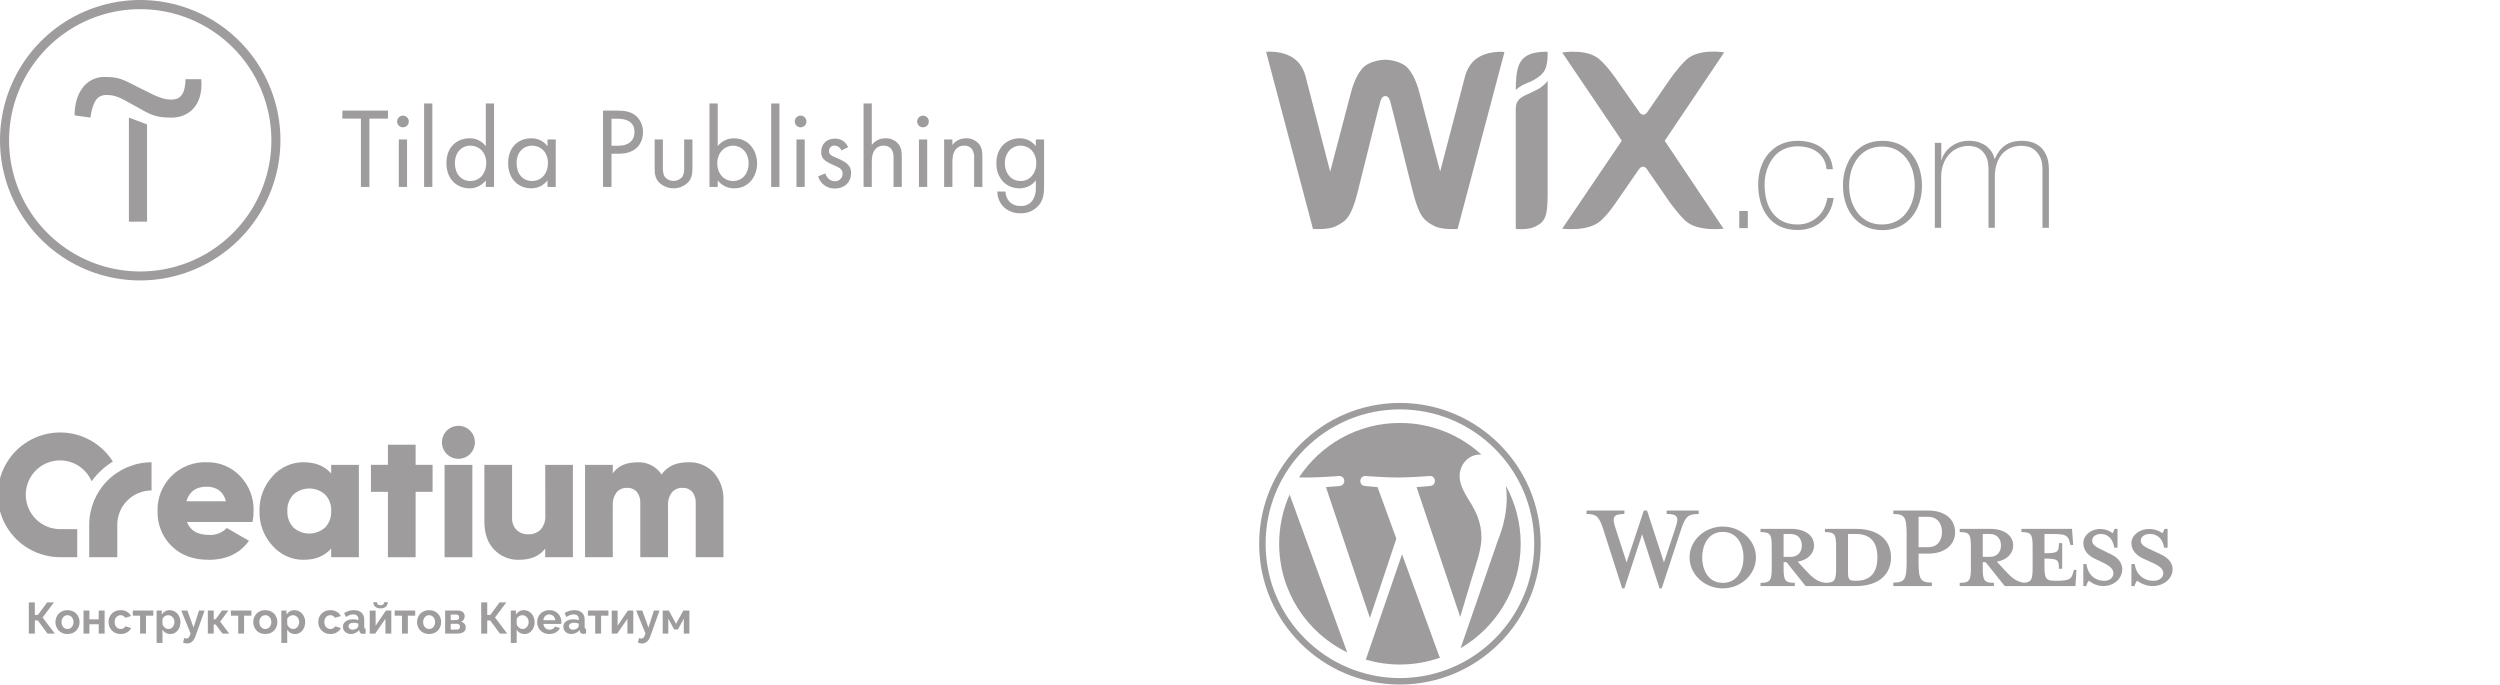 <?xml version="1.0" encoding="UTF-8"?> <svg xmlns="http://www.w3.org/2000/svg" width="1092" height="299" viewBox="0 0 1092 299" fill="none"> <g clip-path="url(#clip0_629_68)"> <path d="M64.23 54.35V96.82H56.31V51.37L64.23 54.35Z" fill="#9E9C9C"></path> <path d="M32.59 50.39C32.59 39.53 38.51 33.61 45.45 33.61C52.39 33.61 53.37 34.61 61.25 38.55C69.13 42.49 71.13 43.49 75.09 43.49C79.05 43.49 81.01 40.49 81.01 34.59H87.91C88.91 46.43 81.99 51.37 75.05 51.37C68.11 51.37 66.15 50.37 59.25 46.43C52.35 42.49 50.35 41.49 46.39 41.49C42.43 41.49 40.47 44.49 39.49 51.37L32.59 50.39Z" fill="#9E9C9C"></path> <path d="M61.25 122.5C49.136 122.5 37.294 118.908 27.221 112.178C17.149 105.447 9.298 95.881 4.662 84.689C0.027 73.497 -1.186 61.182 1.177 49.301C3.54 37.419 9.374 26.506 17.94 17.94C26.506 9.374 37.419 3.54 49.301 1.177C61.182 -1.186 73.497 0.027 84.689 4.662C95.881 9.298 105.447 17.149 112.178 27.221C118.908 37.294 122.5 49.136 122.5 61.25C122.482 77.489 116.022 93.057 104.54 104.54C93.057 116.022 77.489 122.482 61.25 122.5V122.5ZM61.25 4C49.919 4 38.843 7.36 29.421 13.655C20 19.95 12.657 28.898 8.321 39.366C3.985 49.834 2.85 61.354 5.061 72.467C7.271 83.58 12.728 93.788 20.74 101.8C28.752 109.812 38.96 115.269 50.073 117.479C61.187 119.69 72.706 118.555 83.174 114.219C93.642 109.883 102.59 102.54 108.885 93.119C115.18 83.697 118.54 72.621 118.54 61.29C118.529 46.099 112.49 31.533 101.748 20.792C91.007 10.05 76.441 4.011 61.25 4V4Z" fill="#9E9C9C"></path> <path d="M161.36 51.81V81.66H157.65V51.81H149.55V48.31H169.46V51.81H161.36Z" fill="#9E9C9C"></path> <path d="M176 50.5C176.507 50.498 177.003 50.647 177.425 50.927C177.847 51.207 178.177 51.606 178.372 52.073C178.568 52.541 178.62 53.056 178.522 53.553C178.425 54.05 178.182 54.508 177.824 54.867C177.466 55.226 177.01 55.471 176.513 55.57C176.016 55.67 175.501 55.62 175.033 55.426C174.564 55.233 174.164 54.904 173.882 54.483C173.601 54.062 173.45 53.567 173.45 53.06C173.453 52.384 173.722 51.736 174.199 51.256C174.677 50.777 175.324 50.505 176 50.5ZM177.8 60.91V81.66H174.2V60.91H177.8Z" fill="#9E9C9C"></path> <path d="M188.85 45.2V81.66H185.25V45.2H188.85Z" fill="#9E9C9C"></path> <path d="M212.2 45.2H215.8V81.66H212.2V78.76C211.375 79.86 210.302 80.751 209.068 81.359C207.835 81.967 206.475 82.276 205.1 82.26C199.85 82.26 195 78.56 195 71.26C195 63.96 199.8 60.41 205.1 60.41C206.473 60.375 207.835 60.67 209.07 61.27C210.306 61.87 211.379 62.758 212.2 63.86V45.2ZM198.7 71.26C198.7 75.71 201.2 79.06 205.5 79.06C209.8 79.06 212.4 75.41 212.4 71.31C212.4 65.96 208.7 63.61 205.5 63.61C202 63.61 198.7 66.21 198.7 71.26Z" fill="#9E9C9C"></path> <path d="M239.15 60.91H242.75V81.66H239.15V78.76C238.325 79.86 237.252 80.751 236.019 81.359C234.785 81.967 233.425 82.276 232.05 82.26C226.8 82.26 221.95 78.56 221.95 71.26C221.95 63.96 226.75 60.41 232.05 60.41C233.423 60.375 234.785 60.67 236.021 61.27C237.256 61.87 238.329 62.759 239.15 63.86V60.91ZM225.65 71.26C225.65 75.71 228.15 79.06 232.45 79.06C236.75 79.06 239.35 75.41 239.35 71.31C239.35 65.96 235.65 63.61 232.45 63.61C228.9 63.61 225.65 66.21 225.65 71.26V71.26Z" fill="#9E9C9C"></path> <path d="M269.45 48.31C272.8 48.31 275.6 48.7 277.85 50.66C278.836 51.565 279.614 52.673 280.132 53.907C280.65 55.141 280.895 56.472 280.85 57.81C280.85 62.51 277.9 67.16 270.3 67.16H267.1V81.66H263.4V48.31H269.45ZM267.1 63.66H270.1C274.5 63.66 277.15 61.46 277.15 57.66C277.15 52.36 272.2 51.86 269.8 51.86H267.1V63.66Z" fill="#9E9C9C"></path> <path d="M289.55 73C289.55 74.45 289.55 76.15 290.55 77.45C291.018 77.95 291.583 78.348 292.211 78.62C292.839 78.892 293.516 79.033 294.2 79.033C294.885 79.033 295.562 78.892 296.189 78.62C296.817 78.348 297.382 77.95 297.85 77.45C298.85 76.15 298.85 74.45 298.85 73V60.91H302.45V73.41C302.45 75.96 302.2 77.86 300.55 79.66C298.857 81.327 296.576 82.262 294.2 82.262C291.824 82.262 289.543 81.327 287.85 79.66C286.2 77.86 285.95 75.96 285.95 73.41V60.91H289.55V73Z" fill="#9E9C9C"></path> <path d="M313.5 81.66H309.9V45.2H313.5V63.81C314.345 62.738 315.424 61.874 316.655 61.284C317.886 60.695 319.236 60.396 320.6 60.41C327.1 60.41 330.7 65.81 330.7 71.41C330.7 77.01 327.05 82.26 320.75 82.26C319.351 82.295 317.963 81.995 316.702 81.386C315.441 80.778 314.344 79.877 313.5 78.76V81.66ZM327 71.41C327 66.31 323.55 63.61 320.2 63.61C316.85 63.61 313.3 66.36 313.3 71.36C313.3 75.61 316 79.06 320.25 79.06C324.5 79.06 327 75.56 327 71.41Z" fill="#9E9C9C"></path> <path d="M340.45 45.2V81.66H336.85V45.2H340.45Z" fill="#9E9C9C"></path> <path d="M349.7 50.5C350.207 50.498 350.703 50.647 351.125 50.927C351.548 51.207 351.877 51.606 352.073 52.073C352.268 52.541 352.32 53.056 352.222 53.553C352.125 54.05 351.882 54.508 351.524 54.867C351.167 55.226 350.71 55.471 350.214 55.57C349.717 55.67 349.201 55.62 348.733 55.426C348.265 55.233 347.864 54.904 347.583 54.483C347.301 54.062 347.15 53.567 347.15 53.06C347.153 52.384 347.422 51.736 347.9 51.256C348.377 50.777 349.024 50.505 349.7 50.5ZM351.5 60.91V81.66H347.9V60.91H351.5Z" fill="#9E9C9C"></path> <path d="M367.5 65.71C367.283 65.109 366.89 64.588 366.373 64.213C365.856 63.839 365.238 63.628 364.6 63.61C364.273 63.58 363.944 63.62 363.634 63.727C363.324 63.835 363.042 64.008 362.805 64.235C362.567 64.462 362.382 64.736 362.26 65.041C362.139 65.345 362.084 65.672 362.1 66C362.1 67.5 363.1 68 365.45 69C368.45 70.25 369.85 71.2 370.65 72.2C371.418 73.142 371.81 74.336 371.75 75.55C371.75 79.9 368.6 82.35 364.6 82.35C362.978 82.38 361.391 81.879 360.082 80.921C358.772 79.964 357.813 78.604 357.35 77.05L360.45 75.75C360.85 76.85 362.05 79.15 364.65 79.15C365.094 79.175 365.539 79.108 365.956 78.952C366.373 78.796 366.754 78.556 367.073 78.246C367.393 77.936 367.645 77.563 367.813 77.15C367.981 76.738 368.061 76.295 368.05 75.85C368.05 73.85 366.65 73.25 364.7 72.4C362.2 71.3 360.6 70.5 359.65 69.4C358.971 68.533 358.634 67.449 358.7 66.35C358.7 62.7 361.25 60.55 364.75 60.55C365.968 60.522 367.166 60.866 368.185 61.536C369.203 62.206 369.993 63.17 370.45 64.3L367.5 65.71Z" fill="#9E9C9C"></path> <path d="M377.2 45.2H380.8V63.31C381.494 62.393 382.395 61.653 383.429 61.149C384.462 60.645 385.6 60.392 386.75 60.41C387.9 60.359 389.044 60.593 390.082 61.09C391.12 61.587 392.019 62.332 392.7 63.26C393.75 64.81 393.9 66.51 393.9 68.81V81.66H390.3V68.91C390.41 67.573 390.076 66.238 389.35 65.11C388.943 64.608 388.423 64.21 387.831 63.949C387.24 63.688 386.595 63.572 385.95 63.61C385.26 63.581 384.573 63.711 383.94 63.988C383.308 64.265 382.747 64.683 382.3 65.21C380.9 66.86 380.8 69.31 380.8 70.81V81.66H377.2V45.2Z" fill="#9E9C9C"></path> <path d="M403.15 50.5C403.656 50.498 404.152 50.647 404.575 50.927C404.997 51.207 405.327 51.606 405.522 52.073C405.717 52.541 405.769 53.056 405.672 53.553C405.574 54.05 405.331 54.508 404.973 54.867C404.616 55.226 404.16 55.471 403.663 55.57C403.166 55.67 402.651 55.62 402.182 55.426C401.714 55.233 401.313 54.904 401.032 54.483C400.75 54.062 400.6 53.567 400.6 53.06C400.602 52.384 400.871 51.736 401.349 51.256C401.826 50.777 402.473 50.505 403.15 50.5V50.5ZM405 60.91V81.66H401.4V60.91H405Z" fill="#9E9C9C"></path> <path d="M412.4 60.91H416V63.31C416.695 62.393 417.595 61.653 418.629 61.149C419.663 60.645 420.801 60.392 421.95 60.41C423.1 60.359 424.244 60.593 425.282 61.09C426.32 61.587 427.219 62.333 427.9 63.26C428.95 64.81 429.1 66.51 429.1 68.81V81.66H425.5V68.91C425.61 67.573 425.276 66.238 424.55 65.11C424.143 64.608 423.623 64.21 423.032 63.949C422.44 63.688 421.795 63.572 421.15 63.61C420.46 63.581 419.773 63.711 419.14 63.988C418.508 64.265 417.947 64.683 417.5 65.21C416.1 66.86 416 69.31 416 70.81V81.66H412.4V60.91Z" fill="#9E9C9C"></path> <path d="M452.45 60.91H456.05V81.16C456.05 83.41 456.05 86.61 454.05 89.31C453.068 90.56 451.804 91.561 450.362 92.23C448.92 92.899 447.339 93.218 445.75 93.16C444.393 93.205 443.04 92.981 441.77 92.5C440.5 92.02 439.338 91.292 438.35 90.36C437.479 89.478 436.791 88.431 436.327 87.281C435.864 86.131 435.634 84.9 435.65 83.66H439.2C439.196 85.24 439.765 86.767 440.8 87.96C441.44 88.635 442.218 89.163 443.081 89.509C443.944 89.854 444.872 90.008 445.8 89.96C446.898 90.046 447.997 89.819 448.97 89.306C449.944 88.793 450.752 88.014 451.3 87.06C452.183 85.439 452.582 83.6 452.45 81.76V78.76C451.625 79.86 450.552 80.751 449.319 81.359C448.085 81.967 446.726 82.276 445.35 82.26C444.041 82.284 442.739 82.049 441.521 81.569C440.303 81.088 439.191 80.371 438.25 79.46C437.229 78.362 436.437 77.071 435.922 75.663C435.406 74.255 435.178 72.758 435.25 71.26C435.178 69.785 435.406 68.31 435.922 66.926C436.438 65.542 437.23 64.278 438.25 63.21C440.167 61.396 442.711 60.392 445.35 60.41C446.723 60.379 448.083 60.675 449.318 61.276C450.553 61.876 451.627 62.762 452.45 63.86V60.91ZM441.05 65.56C440.342 66.325 439.791 67.222 439.431 68.2C439.07 69.178 438.907 70.218 438.95 71.26C438.891 72.385 439.069 73.51 439.474 74.561C439.879 75.612 440.501 76.566 441.3 77.36C442.503 78.489 444.101 79.1 445.75 79.06C446.588 79.094 447.424 78.957 448.207 78.656C448.989 78.355 449.702 77.897 450.3 77.31C451.067 76.513 451.67 75.573 452.073 74.544C452.476 73.514 452.672 72.415 452.65 71.31C452.718 69.146 451.927 67.043 450.45 65.46C449.188 64.249 447.499 63.584 445.75 63.61C444.876 63.598 444.007 63.765 443.199 64.1C442.391 64.436 441.66 64.932 441.05 65.56V65.56Z" fill="#9E9C9C"></path> </g> <path d="M810.585 231H797.124V232.426C801.334 232.426 802.011 233.327 802.011 238.657V248.267C802.011 253.598 801.335 254.574 797.124 254.574C793.891 254.124 791.71 252.396 788.702 249.093L785.243 245.34C789.905 244.513 792.386 241.586 792.386 238.282C792.386 234.153 788.853 231 782.235 231H769V232.426C773.21 232.426 773.887 233.327 773.887 238.657V248.267C773.887 253.598 773.21 254.574 769 254.574V256H783.964V254.574C779.754 254.574 779.077 253.598 779.077 248.267V245.565H780.355L788.702 256H810.585C821.337 256 826 250.295 826 243.462C826 236.63 821.338 231 810.585 231ZM779.077 243.236V233.253H782.16C785.543 233.253 787.048 235.58 787.048 238.282C787.048 240.91 785.543 243.237 782.16 243.237H779.077V243.236ZM810.811 253.673H810.284C807.577 253.673 807.201 252.998 807.201 249.544V233.253C807.201 233.253 810.51 233.253 810.811 233.253C818.631 233.253 820.059 238.958 820.059 243.387C820.059 247.967 818.63 253.673 810.811 253.673Z" fill="#9E9C9C"></path> <path d="M726.808 245.667L731.947 230.253C733.436 225.796 732.766 224.512 728 224.512V223H742V224.512C737.309 224.512 736.192 225.645 734.33 231.16L725.84 257H724.872L717.276 233.351L709.532 257H708.564L700.298 231.16C698.511 225.645 697.319 224.512 693 224.512V223H709.532V224.512C705.138 224.512 703.946 225.569 705.51 230.253L710.5 245.667L718.021 223H719.436L726.808 245.667Z" fill="#9E9C9C"></path> <path d="M752.5 257C744.525 257 738 250.909 738 243.462C738 236.092 744.526 230 752.5 230C760.475 230 767 236.092 767 243.462C767 250.909 760.475 257 752.5 257ZM752.5 232.333C745.831 232.333 743.51 238.574 743.51 243.463C743.51 248.427 745.831 254.594 752.5 254.594C759.243 254.594 761.563 248.427 761.563 243.463C761.563 238.574 759.243 232.333 752.5 232.333Z" fill="#9E9C9C"></path> <path d="M843.847 254.476V256H827V254.476C831.929 254.476 832.812 253.181 832.812 245.559V233.366C832.812 225.744 831.929 224.525 827 224.525V223H842.228C849.805 223 854 227.039 854 232.451C854 237.71 849.805 241.825 842.228 241.825H838.035V245.558C838.035 253.181 838.917 254.476 843.847 254.476ZM842.228 225.744H838.035V239.005H842.228C846.348 239.005 848.261 236.033 848.261 232.451C848.261 228.793 846.348 225.744 842.228 225.744Z" fill="#9E9C9C"></path> <path d="M905.872 248.943L905.497 250.294C904.821 252.772 903.994 253.673 898.661 253.673H897.609C893.704 253.673 893.028 252.772 893.028 247.442V243.989C898.887 243.989 899.338 244.513 899.338 248.418H900.765V237.231H899.338C899.338 241.135 898.887 241.66 893.028 241.66V233.253H897.158C902.492 233.253 903.318 234.153 903.994 236.631L904.37 238.057H905.571L905.046 231H882.963V232.426C887.168 232.426 887.845 233.327 887.845 238.657V248.267C887.845 253.144 887.271 254.372 883.955 254.547C880.803 254.066 878.639 252.348 875.678 249.093L872.223 245.34C876.88 244.513 879.359 241.586 879.359 238.282C879.359 234.153 875.829 231 869.219 231H856V232.426C860.206 232.426 860.882 233.327 860.882 238.657V248.267C860.882 253.598 860.206 254.574 856 254.574V256H870.947V254.574C866.742 254.574 866.065 253.598 866.065 248.267V245.565H867.342L875.679 256H906.549L907 248.944H905.872V248.943ZM866.064 243.236V233.253H869.143C872.524 233.253 874.026 235.58 874.026 238.282C874.026 240.91 872.524 243.237 869.143 243.237H866.064V243.236Z" fill="#9E9C9C"></path> <path d="M918.603 256C915.85 256 913.441 254.538 912.409 253.632C912.065 253.981 911.445 255.025 911.308 256H910V246.391H911.377C911.928 250.987 915.093 253.702 919.154 253.702C921.357 253.702 923.146 252.449 923.146 250.36C923.146 248.55 921.563 247.157 918.741 245.834L914.818 243.954C912.064 242.63 910 240.332 910 237.268C910 233.926 913.097 231.071 917.365 231.071C919.636 231.071 921.563 231.907 922.734 232.881C923.077 232.603 923.422 231.836 923.629 231H924.936V239.218H923.491C923.008 235.945 921.219 233.229 917.572 233.229C915.645 233.229 913.854 234.343 913.854 236.085C913.854 237.895 915.3 238.87 918.604 240.402L922.389 242.282C925.693 243.884 927 246.461 927 248.55C927 252.937 923.215 256 918.603 256Z" fill="#9E9C9C"></path> <path d="M940.11 256C937.195 256 934.643 254.538 933.551 253.632C933.187 253.981 932.531 255.025 932.386 256H931.001V246.391H932.458C933.041 250.987 936.393 253.702 940.693 253.702C943.025 253.702 944.92 252.449 944.92 250.36C944.92 248.55 943.244 247.157 940.256 245.834L936.102 243.954C933.187 242.63 931 240.332 931 237.268C931 233.926 934.28 231.071 938.798 231.071C941.203 231.071 943.243 231.907 944.483 232.881C944.847 232.603 945.211 231.836 945.429 231H946.814V239.218H945.284C944.774 235.945 942.879 233.229 939.017 233.229C936.977 233.229 935.081 234.343 935.081 236.085C935.081 237.895 936.612 238.87 940.11 240.402L944.118 242.282C947.616 243.884 949 246.461 949 248.55C949 252.937 944.992 256 940.11 256Z" fill="#9E9C9C"></path> <path d="M558.74 237.498C558.74 258.381 570.874 276.428 588.469 284.981L563.307 216.027C560.38 222.589 558.74 229.85 558.74 237.498Z" fill="#9E9C9C"></path> <path d="M647.098 234.836C647.098 228.316 644.756 223.8 642.748 220.286C640.074 215.94 637.568 212.26 637.568 207.914C637.568 203.064 641.245 198.549 646.426 198.549C646.659 198.549 646.881 198.579 647.109 198.592C637.724 189.992 625.221 184.742 611.489 184.742C593.061 184.742 576.848 194.199 567.416 208.522C568.654 208.559 569.82 208.585 570.811 208.585C576.328 208.585 584.868 207.916 584.868 207.916C587.712 207.748 588.047 211.925 585.207 212.262C585.207 212.262 582.349 212.598 579.169 212.765L598.378 269.911L609.922 235.284L601.704 212.763C598.863 212.596 596.172 212.26 596.172 212.26C593.33 212.093 593.663 207.746 596.505 207.914C596.505 207.914 605.216 208.583 610.4 208.583C615.916 208.583 624.458 207.914 624.458 207.914C627.303 207.746 627.637 211.923 624.796 212.26C624.796 212.26 621.932 212.596 618.758 212.763L637.821 269.477L643.082 251.891C645.363 244.594 647.098 239.353 647.098 234.836Z" fill="#9E9C9C"></path> <path d="M612.414 242.113L596.588 288.111C601.313 289.5 606.311 290.26 611.489 290.26C617.632 290.26 623.522 289.198 629.006 287.27C628.864 287.044 628.736 286.804 628.63 286.543L612.414 242.113Z" fill="#9E9C9C"></path> <path d="M657.774 212.186C658.001 213.867 658.129 215.671 658.129 217.611C658.129 222.965 657.129 228.983 654.118 236.509L638.006 283.102C653.688 273.956 664.236 256.963 664.236 237.499C664.237 228.327 661.894 219.701 657.774 212.186Z" fill="#9E9C9C"></path> <path d="M611.489 176C577.585 176 550 203.588 550 237.498C550 271.413 577.585 299 611.489 299C645.392 299 672.981 271.413 672.981 237.498C672.98 203.588 645.392 176 611.489 176ZM611.489 296.181C579.14 296.181 552.819 269.856 552.819 237.498C552.819 205.143 579.139 178.82 611.489 178.82C643.837 178.82 670.155 205.143 670.155 237.498C670.155 269.856 643.837 296.181 611.489 296.181Z" fill="#9E9C9C"></path> <path d="M759.716 99.659V92.176H763.443V99.659H759.716ZM797.841 73.898C797.726 72.298 797.269 70.813 796.58 69.556C795.891 68.3 794.976 67.272 793.828 66.415C792.649 65.529 791.304 64.888 789.871 64.53C788.32 64.114 786.72 63.903 785.113 63.902C782.972 63.89 780.856 64.358 778.922 65.273C777.142 66.141 775.605 67.436 774.45 69.042C773.245 70.584 772.329 72.41 771.698 74.412C771.068 76.413 770.782 78.466 770.782 80.638C770.782 83.151 771.068 85.436 771.642 87.549C772.214 89.665 773.133 91.548 774.335 93.091C775.535 94.626 777.063 95.874 778.808 96.747C780.643 97.604 782.764 98.061 785.113 98.061C786.89 98.061 788.495 97.774 789.93 97.204C791.421 96.632 792.738 95.833 793.884 94.806C795.031 93.778 796.008 92.578 796.695 91.148C797.382 89.719 797.899 88.121 798.185 86.463H800.937C800.683 88.537 800.062 90.548 799.102 92.405C798.228 94.08 797.041 95.573 795.605 96.805C794.228 98.011 792.632 98.941 790.903 99.547C789.126 100.173 787.234 100.46 785.228 100.46C782.134 100.46 779.551 99.888 777.373 98.862C775.196 97.718 773.419 96.347 772.043 94.463C770.667 92.634 769.635 90.52 768.946 88.121C768.302 85.679 767.974 83.164 767.971 80.638C767.971 78.069 768.316 75.554 769.12 73.211C769.863 70.927 770.953 68.872 772.444 67.157C773.934 65.443 775.655 64.014 777.833 63.044C779.956 62.015 782.42 61.501 785.228 61.501C787.234 61.501 789.184 61.788 790.905 62.244C792.682 62.757 794.285 63.5 795.607 64.53C796.994 65.551 798.146 66.855 798.987 68.356C799.847 69.899 800.363 71.726 800.593 73.898H797.899H797.841ZM805.007 81.038C805.007 78.354 805.353 75.839 806.155 73.555C806.9 71.27 807.988 69.157 809.479 67.328C810.938 65.524 812.778 64.061 814.868 63.044C816.991 62.015 819.455 61.501 822.263 61.501C825.015 61.501 827.481 62.015 829.658 63.044C831.761 64.042 833.606 65.507 835.049 67.328C836.538 69.157 837.572 71.156 838.373 73.555C839.119 75.953 839.522 78.354 839.522 81.038C839.522 83.724 839.175 86.237 838.373 88.579C837.685 90.852 836.556 92.967 835.049 94.806C833.585 96.576 831.743 98 829.658 98.975C827.539 100.002 825.073 100.516 822.263 100.516C819.511 100.516 817.048 100.002 814.868 98.975C812.796 97.981 810.959 96.56 809.479 94.806C808.047 93.091 806.9 90.978 806.155 88.579C805.353 86.237 805.007 83.665 805.007 81.038ZM807.702 81.038C807.702 83.266 807.988 85.377 808.619 87.493C809.22 89.444 810.151 91.279 811.37 92.919C812.566 94.487 814.093 95.775 815.843 96.691C817.678 97.604 819.685 98.061 822.036 98.061C824.177 98.08 826.294 97.611 828.226 96.691C829.995 95.803 831.528 94.511 832.698 92.919C833.918 91.279 834.849 89.444 835.45 87.493C836.079 85.494 836.367 83.322 836.367 81.038C836.367 78.754 836.022 76.698 835.45 74.582C834.82 72.583 833.901 70.757 832.698 69.157C831.496 67.557 829.947 66.3 828.226 65.385C826.391 64.472 824.384 64.014 822.036 64.014C819.893 63.995 817.775 64.464 815.843 65.385C814.074 66.272 812.541 67.565 811.37 69.157C810.151 70.796 809.22 72.631 808.619 74.582C808.047 76.698 807.702 78.81 807.702 81.038V81.038ZM845.197 62.416H847.948V70.014H848.063C848.339 68.813 848.866 67.684 849.61 66.7C850.297 65.672 851.214 64.757 852.306 63.958C853.375 63.181 854.552 62.565 855.801 62.129C857.119 61.718 858.491 61.507 859.872 61.503C861.708 61.503 863.255 61.73 864.516 62.187C865.836 62.701 866.982 63.215 867.898 64.014C868.815 64.813 869.56 65.614 870.078 66.529C870.65 67.442 870.995 68.414 871.224 69.386H871.339C872.485 66.814 873.918 64.815 875.809 63.5C877.703 62.187 880.167 61.501 883.207 61.501C884.869 61.501 886.531 61.788 887.909 62.244C889.283 62.757 890.602 63.5 891.634 64.53C892.665 65.56 893.469 66.926 894.099 68.47C894.671 70.07 894.96 71.955 894.96 74.127V99.489H892.147V73.954C892.147 71.555 891.803 69.785 890.999 68.356C890.312 67.043 889.395 65.959 888.42 65.273C887.445 64.586 886.47 64.128 885.382 63.958C884.407 63.843 883.606 63.673 883.09 63.673C881.426 63.673 879.764 63.958 878.388 64.53C876.982 65.123 875.714 65.998 874.661 67.099C873.63 68.3 872.828 69.668 872.197 71.441C871.623 73.211 871.337 75.154 871.337 77.324V99.489H868.585V73.954C868.585 71.67 868.239 69.785 867.552 68.414C866.865 67.043 866.005 66.015 865.088 65.329C864.169 64.644 863.196 64.184 862.163 64.014C861.375 63.826 860.568 63.73 859.758 63.729C858.436 63.729 857.062 64.014 855.684 64.472C854.31 65.044 852.991 65.787 851.844 66.929C850.696 68.071 849.721 69.442 849.034 71.212C848.347 72.983 847.888 74.982 847.888 77.382V99.491H845.136V62.3H845.194L845.197 62.416Z" fill="#9E9C9C"></path> <path d="M667.529 24.029C663.516 26.143 662.084 29.627 662.084 39.28C662.084 39.28 664.09 37.337 667.072 36.253C669.25 35.511 671.085 34.31 672.173 33.511C675.555 31.055 676.014 27.911 676.014 22.6C676.014 22.6 670.511 22.427 667.529 24.029V24.029Z" fill="#9E9C9C"></path> <path d="M644.026 26.313C640.814 29.17 639.839 33.682 639.839 33.682L629.062 74.926L620.175 41.109C619.315 37.568 617.71 33.056 615.244 30.083C612.15 26.313 605.786 26.084 605.097 26.084C604.408 26.084 597.989 26.313 594.835 30.141C592.369 33.168 590.765 37.624 589.905 41.165L581.019 74.982L570.354 33.682C570.354 33.682 569.437 29.111 566.172 26.313C560.896 21.686 553.041 22.658 553.041 22.658L573.509 100C573.509 100 580.274 100.514 583.656 98.744C588.07 96.516 590.247 94.745 592.943 84.177C595.35 74.809 602.059 47.275 602.689 45.276C602.975 44.304 603.376 41.964 605.097 41.964C606.873 41.964 607.22 44.248 607.504 45.276C608.134 47.219 614.784 74.811 617.25 84.177C619.946 94.689 622.067 96.401 626.539 98.744C629.92 100.514 636.687 100 636.687 100L657.152 22.714C657.152 22.714 649.3 21.743 644.026 26.313ZM676.014 35.282C676.014 35.282 674.753 37.225 671.83 38.937C669.938 39.967 668.16 40.707 666.212 41.623C663 43.164 662.084 44.935 662.084 47.562V100.005C662.084 100.005 667.299 100.631 670.625 98.975C674.981 96.747 675.956 94.635 676.014 84.98V35.282ZM727.153 61.501L753.125 22.885C753.125 22.885 742.174 21 736.728 25.972C733.231 29.111 729.331 34.768 729.331 34.768L719.814 48.592C719.299 49.276 718.783 50.078 717.808 50.078C716.833 50.078 716.204 49.335 715.801 48.592L706.17 34.824C706.17 34.824 702.33 29.168 698.774 26.028C693.386 21.058 682.378 22.941 682.378 22.941L708.406 61.445L682.378 99.888C682.378 99.888 693.845 101.373 699.234 96.403C702.731 93.262 706.113 88.063 706.113 88.063L715.63 74.297C716.146 73.611 716.661 72.812 717.637 72.812C718.612 72.812 719.24 73.555 719.643 74.297L729.16 88.063C729.16 88.063 732.713 93.148 736.154 96.403C741.543 101.373 752.839 99.888 752.839 99.888L727.153 61.501Z" fill="#9E9C9C"></path> <g clip-path="url(#clip1_629_68)"> <path d="M81.668 228.008C83.068 231.78 86.296 233.661 91.352 233.652C92.779 233.731 94.207 233.502 95.538 232.981C96.869 232.46 98.073 231.659 99.068 230.633L108.752 236.212C104.772 241.752 98.91 244.522 91.169 244.522C84.38 244.522 78.961 242.505 74.91 238.47C72.904 236.481 71.328 234.101 70.28 231.477C69.233 228.852 68.737 226.04 68.822 223.216C68.737 220.382 69.236 217.56 70.286 214.926C71.336 212.293 72.916 209.903 74.928 207.905C76.939 205.908 79.339 204.345 81.98 203.313C84.62 202.282 87.444 201.804 90.276 201.91C93.008 201.837 95.725 202.342 98.248 203.392C100.772 204.442 103.045 206.012 104.92 208.001C106.855 210.022 108.369 212.409 109.374 215.021C110.379 217.633 110.854 220.418 110.773 223.216C110.774 224.826 110.612 226.431 110.287 228.008H81.668ZM81.432 218.963H98.727C97.546 214.709 94.685 212.583 90.171 212.583C85.657 212.583 82.587 214.762 81.406 219.015L81.432 218.963Z" fill="#9E9C9C"></path> <path d="M144.654 203.065H156.752V243.393H144.654V239.599C141.793 242.881 137.787 244.522 132.634 244.522C130.051 244.543 127.493 244.002 125.139 242.937C122.785 241.871 120.69 240.307 119 238.352C115.229 234.228 113.202 228.803 113.345 223.216C113.202 217.628 115.229 212.203 119 208.08C120.689 206.123 122.783 204.557 125.138 203.491C127.492 202.426 130.05 201.886 132.634 201.91C137.787 201.91 141.793 203.551 144.654 206.832V203.065ZM128.146 230.396C130.052 232.112 132.525 233.06 135.088 233.06C137.651 233.06 140.124 232.112 142.029 230.396C142.93 229.439 143.626 228.31 144.078 227.075C144.529 225.841 144.725 224.528 144.654 223.216C144.725 221.903 144.53 220.59 144.079 219.356C143.627 218.121 142.93 216.992 142.029 216.035C140.124 214.32 137.651 213.371 135.088 213.371C132.525 213.371 130.052 214.32 128.146 216.035C127.245 216.991 126.547 218.121 126.096 219.355C125.645 220.59 125.45 221.903 125.522 223.216C125.451 224.528 125.647 225.841 126.098 227.075C126.55 228.31 127.246 229.439 128.146 230.396Z" fill="#9E9C9C"></path> <path d="M194.19 243.393V203.065H206.327V243.393H194.19Z" fill="#9E9C9C"></path> <path d="M238.148 203.065H250.246V243.393H238.148V239.599C235.724 242.881 231.88 244.522 226.613 244.522C224.609 244.572 222.615 244.203 220.76 243.439C218.905 242.675 217.229 241.533 215.84 240.085C212.998 237.118 211.575 233.027 211.575 227.81V203.065H223.675V226.038C223.608 227.034 223.749 228.033 224.091 228.972C224.431 229.91 224.965 230.766 225.656 231.486C226.328 232.119 227.122 232.612 227.985 232.937C228.851 233.261 229.772 233.411 230.694 233.377C231.704 233.429 232.712 233.271 233.658 232.911C234.602 232.552 235.461 231.999 236.18 231.289C237.643 229.56 238.369 227.326 238.2 225.067L238.148 203.065Z" fill="#9E9C9C"></path> <path d="M300.66 201.91C302.735 201.823 304.804 202.184 306.728 202.97C308.65 203.757 310.381 204.949 311.8 206.465C314.712 209.821 316.215 214.17 316 218.608V243.393H303.889V219.658C303.964 217.941 303.441 216.252 302.406 214.88C301.867 214.277 301.198 213.804 300.45 213.497C299.702 213.19 298.895 213.057 298.089 213.108C297.21 213.06 296.333 213.218 295.527 213.569C294.721 213.92 294.006 214.454 293.443 215.129C292.258 216.734 291.673 218.704 291.791 220.695V243.393H279.677V219.658C279.76 217.941 279.235 216.249 278.195 214.88C277.658 214.276 276.989 213.803 276.241 213.496C275.493 213.189 274.686 213.056 273.878 213.108C273.019 213.063 272.16 213.217 271.368 213.556C270.577 213.895 269.874 214.411 269.312 215.064C268.128 216.669 267.543 218.638 267.658 220.63V243.393H255.547V203.065H267.658V206.78C269.862 203.551 273.458 201.936 278.472 201.936C280.533 201.827 282.587 202.261 284.429 203.193C286.271 204.126 287.836 205.526 288.968 207.253C291.435 203.682 295.346 201.91 300.66 201.91Z" fill="#9E9C9C"></path> <path d="M188.954 203.039H181.54V194.244H169.44V203.039H162.027V214.841H169.44V243.393H181.54V214.841H188.954V203.039Z" fill="#9E9C9C"></path> <path d="M11.256 216.193C11.231 212.949 12.26 209.784 14.187 207.174C16.115 204.565 18.837 202.653 21.945 201.724C25.052 200.796 28.377 200.903 31.419 202.027C34.461 203.152 37.055 205.235 38.812 207.962C39.272 208.68 39.672 209.435 40.006 210.22C42.512 206.779 45.663 203.858 49.284 201.621C49.192 201.49 49.126 201.346 49.047 201.214C46.465 197.27 42.904 194.064 38.712 191.91C34.52 189.756 29.841 188.727 25.132 188.924C20.423 189.122 15.847 190.538 11.849 193.036C7.852 195.533 4.571 199.025 2.327 203.171C0.083 207.317 -1.046 211.975 -0.952 216.689C-0.857 221.403 0.46 226.011 2.869 230.063C5.277 234.116 8.696 237.473 12.791 239.807C16.886 242.142 21.516 243.373 26.229 243.38H33.734V231.119H26.229C22.268 231.115 18.469 229.543 15.664 226.746C12.858 223.95 11.274 220.155 11.256 216.193Z" fill="#9E9C9C"></path> <path d="M51.226 243.393H38.97V229.215C38.973 221.986 41.841 215.053 46.944 209.934C52.048 204.816 58.972 201.931 66.198 201.91V214.237C62.228 214.24 58.422 215.819 55.615 218.628C52.808 221.436 51.229 225.244 51.226 229.215V243.393Z" fill="#9E9C9C"></path> <path d="M200.238 200.413C204.216 200.413 207.442 197.187 207.442 193.206C207.442 189.226 204.216 185.999 200.238 185.999C196.26 185.999 193.034 189.226 193.034 193.206C193.034 197.187 196.26 200.413 200.238 200.413Z" fill="#9E9C9C"></path> <path d="M12.586 276.745V263.119H15.214V268.608H16.557L20.605 263.119H23.559L18.61 269.721L23.943 276.745H20.739L16.519 271.007H15.214V276.745H12.586ZM29.493 276.937C28.674 276.937 27.939 276.803 27.287 276.534C26.634 276.253 26.078 275.869 25.617 275.383C25.17 274.896 24.825 274.34 24.582 273.713C24.339 273.086 24.217 272.427 24.217 271.736C24.217 271.032 24.339 270.367 24.582 269.74C24.825 269.113 25.17 268.556 25.617 268.07C26.078 267.584 26.634 267.207 27.287 266.938C27.939 266.656 28.674 266.516 29.493 266.516C30.311 266.516 31.04 266.656 31.68 266.938C32.332 267.207 32.888 267.584 33.349 268.07C33.809 268.556 34.155 269.113 34.385 269.74C34.628 270.367 34.749 271.032 34.749 271.736C34.749 272.427 34.628 273.086 34.385 273.713C34.155 274.34 33.809 274.896 33.349 275.383C32.901 275.869 32.351 276.253 31.699 276.534C31.047 276.803 30.311 276.937 29.493 276.937ZM26.865 271.736C26.865 272.325 26.98 272.849 27.21 273.31C27.44 273.758 27.753 274.11 28.15 274.365C28.546 274.621 28.994 274.749 29.493 274.749C29.979 274.749 30.42 274.621 30.817 274.365C31.213 274.097 31.526 273.738 31.756 273.291C32 272.83 32.121 272.305 32.121 271.717C32.121 271.141 32 270.623 31.756 270.162C31.526 269.702 31.213 269.343 30.817 269.088C30.42 268.832 29.979 268.704 29.493 268.704C28.994 268.704 28.546 268.838 28.15 269.107C27.753 269.363 27.44 269.721 27.21 270.181C26.98 270.629 26.865 271.147 26.865 271.736ZM36.484 276.745V266.688H39.055V270.527H43.122V266.688H45.693V276.745H43.122V272.676H39.055V276.745H36.484ZM52.724 276.937C51.906 276.937 51.17 276.803 50.518 276.534C49.866 276.253 49.309 275.869 48.849 275.383C48.389 274.884 48.031 274.321 47.775 273.694C47.532 273.067 47.41 272.408 47.41 271.717C47.41 270.77 47.621 269.906 48.043 269.126C48.478 268.333 49.092 267.699 49.885 267.226C50.678 266.752 51.618 266.516 52.705 266.516C53.792 266.516 54.726 266.752 55.506 267.226C56.286 267.699 56.868 268.32 57.252 269.088L54.739 269.855C54.521 269.484 54.233 269.203 53.875 269.011C53.517 268.806 53.121 268.704 52.686 268.704C52.2 268.704 51.752 268.832 51.343 269.088C50.947 269.331 50.633 269.682 50.403 270.143C50.173 270.591 50.058 271.116 50.058 271.717C50.058 272.305 50.173 272.83 50.403 273.291C50.646 273.738 50.966 274.097 51.362 274.365C51.759 274.621 52.2 274.749 52.686 274.749C52.993 274.749 53.281 274.698 53.549 274.596C53.831 274.493 54.08 274.352 54.297 274.173C54.515 273.994 54.675 273.79 54.777 273.559L57.29 274.327C57.06 274.826 56.721 275.274 56.273 275.67C55.839 276.067 55.321 276.38 54.719 276.611C54.131 276.828 53.466 276.937 52.724 276.937ZM61.193 276.745V268.934H58.008V266.688H66.968V268.934H63.764V276.745H61.193ZM74.431 276.937C73.651 276.937 72.961 276.764 72.36 276.419C71.771 276.061 71.311 275.581 70.978 274.98V280.833H68.408V266.688H70.652V268.416C71.036 267.827 71.522 267.367 72.11 267.034C72.699 266.688 73.37 266.516 74.125 266.516C74.802 266.516 75.423 266.65 75.985 266.919C76.561 267.187 77.06 267.565 77.482 268.051C77.904 268.525 78.23 269.075 78.46 269.702C78.703 270.316 78.825 270.981 78.825 271.698C78.825 272.67 78.633 273.553 78.249 274.346C77.878 275.139 77.36 275.773 76.695 276.246C76.043 276.707 75.288 276.937 74.431 276.937ZM73.568 274.749C73.965 274.749 74.323 274.666 74.642 274.5C74.962 274.333 75.237 274.11 75.467 273.828C75.71 273.534 75.889 273.207 76.005 272.849C76.132 272.478 76.197 272.094 76.197 271.698C76.197 271.275 76.126 270.885 75.985 270.527C75.858 270.169 75.666 269.855 75.41 269.586C75.154 269.305 74.853 269.088 74.508 268.934C74.176 268.78 73.811 268.704 73.415 268.704C73.172 268.704 72.922 268.748 72.666 268.838C72.424 268.915 72.187 269.03 71.957 269.184C71.727 269.337 71.522 269.516 71.343 269.721C71.177 269.926 71.055 270.15 70.978 270.392V272.753C71.132 273.124 71.337 273.463 71.592 273.77C71.861 274.077 72.168 274.321 72.513 274.5C72.858 274.666 73.21 274.749 73.568 274.749ZM81.725 281.083C81.457 281.083 81.182 281.051 80.9 280.987C80.632 280.923 80.319 280.827 79.96 280.699L80.459 278.664C80.651 278.754 80.83 278.818 80.996 278.856C81.175 278.895 81.335 278.914 81.476 278.914C81.796 278.914 82.077 278.799 82.32 278.568C82.576 278.338 82.781 277.986 82.934 277.513L83.241 276.688L79.174 266.688H81.841L84.546 274.116L86.924 266.688H89.38L85.275 278.185C85.057 278.799 84.769 279.317 84.411 279.739C84.053 280.174 83.644 280.507 83.183 280.737C82.723 280.968 82.237 281.083 81.725 281.083ZM90.777 276.745V266.688H93.347V270.488H94.21L96.935 266.688H99.736L96.167 271.544L100.119 276.745H97.184L94.172 272.753H93.347V276.745H90.777ZM104.039 276.745V268.934H100.854V266.688H109.813V268.934H106.609V276.745H104.039ZM115.896 276.937C115.077 276.937 114.342 276.803 113.69 276.534C113.037 276.253 112.481 275.869 112.021 275.383C111.573 274.896 111.228 274.34 110.985 273.713C110.742 273.086 110.62 272.427 110.62 271.736C110.62 271.032 110.742 270.367 110.985 269.74C111.228 269.113 111.573 268.556 112.021 268.07C112.481 267.584 113.037 267.207 113.69 266.938C114.342 266.656 115.077 266.516 115.896 266.516C116.714 266.516 117.443 266.656 118.083 266.938C118.735 267.207 119.291 267.584 119.752 268.07C120.212 268.556 120.558 269.113 120.788 269.74C121.031 270.367 121.152 271.032 121.152 271.736C121.152 272.427 121.031 273.086 120.788 273.713C120.558 274.34 120.212 274.896 119.752 275.383C119.304 275.869 118.754 276.253 118.102 276.534C117.45 276.803 116.714 276.937 115.896 276.937ZM113.268 271.736C113.268 272.325 113.383 272.849 113.613 273.31C113.843 273.758 114.156 274.11 114.553 274.365C114.949 274.621 115.397 274.749 115.896 274.749C116.382 274.749 116.823 274.621 117.219 274.365C117.616 274.097 117.929 273.738 118.16 273.291C118.403 272.83 118.524 272.305 118.524 271.717C118.524 271.141 118.403 270.623 118.16 270.162C117.929 269.702 117.616 269.343 117.219 269.088C116.823 268.832 116.382 268.704 115.896 268.704C115.397 268.704 114.949 268.838 114.553 269.107C114.156 269.363 113.843 269.721 113.613 270.181C113.383 270.629 113.268 271.147 113.268 271.736ZM128.911 276.937C128.131 276.937 127.44 276.764 126.839 276.419C126.251 276.061 125.791 275.581 125.458 274.98V280.833H122.887V266.688H125.132V268.416C125.515 267.827 126.002 267.367 126.59 267.034C127.178 266.688 127.85 266.516 128.604 266.516C129.282 266.516 129.902 266.65 130.465 266.919C131.04 267.187 131.539 267.565 131.961 268.051C132.383 268.525 132.71 269.075 132.94 269.702C133.183 270.316 133.304 270.981 133.304 271.698C133.304 272.67 133.112 273.553 132.729 274.346C132.358 275.139 131.84 275.773 131.175 276.246C130.523 276.707 129.768 276.937 128.911 276.937ZM128.048 274.749C128.444 274.749 128.802 274.666 129.122 274.5C129.442 274.333 129.717 274.11 129.947 273.828C130.19 273.534 130.369 273.207 130.484 272.849C130.612 272.478 130.676 272.094 130.676 271.698C130.676 271.275 130.606 270.885 130.465 270.527C130.337 270.169 130.145 269.855 129.89 269.586C129.634 269.305 129.333 269.088 128.988 268.934C128.655 268.78 128.291 268.704 127.894 268.704C127.651 268.704 127.402 268.748 127.146 268.838C126.903 268.915 126.667 269.03 126.436 269.184C126.206 269.337 126.002 269.516 125.822 269.721C125.656 269.926 125.535 270.15 125.458 270.392V272.753C125.611 273.124 125.816 273.463 126.072 273.77C126.34 274.077 126.647 274.321 126.993 274.5C127.338 274.666 127.69 274.749 128.048 274.749ZM144.336 276.937C143.517 276.937 142.782 276.803 142.129 276.534C141.477 276.253 140.921 275.869 140.46 275.383C140 274.884 139.642 274.321 139.386 273.694C139.143 273.067 139.022 272.408 139.022 271.717C139.022 270.77 139.232 269.906 139.655 269.126C140.089 268.333 140.703 267.699 141.496 267.226C142.289 266.752 143.229 266.516 144.316 266.516C145.403 266.516 146.337 266.752 147.117 267.226C147.897 267.699 148.479 268.32 148.863 269.088L146.35 269.855C146.132 269.484 145.845 269.203 145.487 269.011C145.128 268.806 144.732 268.704 144.297 268.704C143.811 268.704 143.364 268.832 142.954 269.088C142.558 269.331 142.245 269.682 142.014 270.143C141.784 270.591 141.669 271.116 141.669 271.717C141.669 272.305 141.784 272.83 142.014 273.291C142.257 273.738 142.577 274.097 142.973 274.365C143.37 274.621 143.811 274.749 144.297 274.749C144.604 274.749 144.892 274.698 145.16 274.596C145.442 274.493 145.691 274.352 145.909 274.173C146.126 273.994 146.286 273.79 146.388 273.559L148.901 274.327C148.671 274.826 148.332 275.274 147.885 275.67C147.45 276.067 146.932 276.38 146.331 276.611C145.742 276.828 145.077 276.937 144.336 276.937ZM149.792 273.77C149.792 273.118 149.971 272.549 150.33 272.062C150.701 271.563 151.212 271.179 151.864 270.911C152.517 270.642 153.265 270.508 154.109 270.508C154.531 270.508 154.959 270.54 155.394 270.604C155.829 270.668 156.206 270.77 156.526 270.911V270.373C156.526 269.734 156.334 269.241 155.95 268.896C155.58 268.55 155.023 268.377 154.281 268.377C153.732 268.377 153.207 268.473 152.708 268.665C152.21 268.857 151.685 269.139 151.135 269.51L150.31 267.821C150.975 267.386 151.653 267.06 152.344 266.842C153.047 266.624 153.783 266.516 154.55 266.516C155.983 266.516 157.095 266.874 157.888 267.59C158.694 268.307 159.097 269.331 159.097 270.661V273.866C159.097 274.135 159.141 274.327 159.231 274.442C159.333 274.557 159.493 274.628 159.711 274.653V276.745C159.48 276.784 159.269 276.816 159.078 276.841C158.898 276.867 158.745 276.88 158.617 276.88C158.106 276.88 157.715 276.764 157.447 276.534C157.191 276.304 157.031 276.022 156.967 275.69L156.91 275.171C156.475 275.734 155.931 276.169 155.279 276.476C154.627 276.784 153.962 276.937 153.284 276.937C152.619 276.937 152.018 276.803 151.481 276.534C150.956 276.253 150.541 275.875 150.234 275.402C149.94 274.915 149.792 274.372 149.792 273.77ZM156.046 274.289C156.187 274.135 156.302 273.981 156.392 273.828C156.481 273.674 156.526 273.534 156.526 273.406V272.389C156.219 272.261 155.887 272.165 155.528 272.101C155.17 272.024 154.831 271.986 154.512 271.986C153.847 271.986 153.297 272.133 152.862 272.427C152.44 272.708 152.229 273.086 152.229 273.559C152.229 273.815 152.299 274.058 152.44 274.289C152.581 274.519 152.785 274.704 153.054 274.845C153.322 274.986 153.642 275.056 154.013 275.056C154.397 275.056 154.774 274.986 155.145 274.845C155.516 274.692 155.816 274.506 156.046 274.289ZM161.499 276.745V266.708H164.07V273.31L168.578 266.688H170.918V276.745H168.348V270.297L163.897 276.745H161.499ZM166.218 265.748C165.233 265.748 164.46 265.499 163.897 265C163.334 264.488 163.053 263.835 163.053 263.042H164.645C164.645 263.426 164.773 263.746 165.029 264.001C165.285 264.258 165.681 264.385 166.218 264.385C166.755 264.385 167.139 264.264 167.369 264.021C167.612 263.778 167.759 263.451 167.81 263.042H169.403C169.403 263.835 169.121 264.488 168.558 265C167.996 265.499 167.216 265.748 166.218 265.748ZM175.586 276.745V268.934H172.4V266.688H181.36V268.934H178.157V276.745H175.586ZM187.442 276.937C186.623 276.937 185.889 276.803 185.236 276.534C184.584 276.253 184.027 275.869 183.568 275.383C183.12 274.896 182.774 274.34 182.531 273.713C182.288 273.086 182.167 272.427 182.167 271.736C182.167 271.032 182.288 270.367 182.531 269.74C182.774 269.113 183.12 268.556 183.568 268.07C184.027 267.584 184.584 267.207 185.236 266.938C185.889 266.656 186.623 266.516 187.442 266.516C188.26 266.516 188.99 266.656 189.629 266.938C190.282 267.207 190.838 267.584 191.298 268.07C191.759 268.556 192.105 269.113 192.335 269.74C192.578 270.367 192.698 271.032 192.698 271.736C192.698 272.427 192.578 273.086 192.335 273.713C192.105 274.34 191.759 274.896 191.298 275.383C190.85 275.869 190.302 276.253 189.649 276.534C188.997 276.803 188.26 276.937 187.442 276.937ZM184.814 271.736C184.814 272.325 184.929 272.849 185.159 273.31C185.389 273.758 185.703 274.11 186.1 274.365C186.496 274.621 186.944 274.749 187.442 274.749C187.928 274.749 188.37 274.621 188.765 274.365C189.163 274.097 189.477 273.738 189.706 273.291C189.949 272.83 190.07 272.305 190.07 271.717C190.07 271.141 189.949 270.623 189.706 270.162C189.477 269.702 189.163 269.343 188.765 269.088C188.37 268.832 187.928 268.704 187.442 268.704C186.944 268.704 186.496 268.838 186.1 269.107C185.703 269.363 185.389 269.721 185.159 270.181C184.929 270.629 184.814 271.147 184.814 271.736ZM194.434 276.745V266.688H200.036C200.726 266.688 201.283 266.804 201.705 267.034C202.14 267.264 202.46 267.565 202.665 267.936C202.869 268.307 202.972 268.704 202.972 269.126C202.972 269.689 202.843 270.181 202.588 270.604C202.344 271.026 201.96 271.352 201.437 271.583C202.024 271.749 202.504 272.037 202.874 272.446C203.245 272.843 203.431 273.367 203.431 274.02C203.431 274.647 203.284 275.165 202.99 275.574C202.697 275.971 202.274 276.265 201.724 276.457C201.174 276.649 200.521 276.745 199.766 276.745H194.434ZM196.87 274.999H199.691C199.921 274.999 200.132 274.941 200.323 274.826C200.514 274.711 200.662 274.557 200.764 274.365C200.88 274.173 200.937 273.962 200.937 273.732C200.937 273.489 200.887 273.278 200.785 273.099C200.682 272.907 200.535 272.76 200.343 272.657C200.164 272.542 199.953 272.485 199.709 272.485H196.87V274.999ZM196.87 270.872H199.384C199.614 270.872 199.818 270.815 199.998 270.7C200.176 270.584 200.31 270.431 200.4 270.239C200.503 270.047 200.553 269.836 200.553 269.606C200.553 269.273 200.446 268.998 200.228 268.78C200.023 268.55 199.748 268.435 199.402 268.435H196.87V270.872ZM210.196 276.745V263.119H212.824V268.608H214.167L218.214 263.119H221.17L216.22 269.721L221.554 276.745H218.35L214.129 271.007H212.824V276.745H210.196ZM229.14 276.937C228.36 276.937 227.669 276.764 227.069 276.419C226.48 276.061 226.019 275.581 225.687 274.98V280.833H223.117V266.688H225.361V268.416C225.745 267.827 226.23 267.367 226.819 267.034C227.407 266.688 228.078 266.516 228.833 266.516C229.511 266.516 230.131 266.65 230.693 266.919C231.27 267.187 231.768 267.565 232.191 268.051C232.612 268.525 232.939 269.075 233.169 269.702C233.412 270.316 233.533 270.981 233.533 271.698C233.533 272.67 233.342 273.553 232.957 274.346C232.587 275.139 232.069 275.773 231.404 276.246C230.752 276.707 229.997 276.937 229.14 276.937ZM228.276 274.749C228.674 274.749 229.031 274.666 229.351 274.5C229.67 274.333 229.945 274.11 230.177 273.828C230.42 273.534 230.598 273.207 230.713 272.849C230.841 272.478 230.905 272.094 230.905 271.698C230.905 271.275 230.834 270.885 230.693 270.527C230.566 270.169 230.375 269.855 230.118 269.586C229.863 269.305 229.563 269.088 229.217 268.934C228.885 268.78 228.519 268.704 228.124 268.704C227.88 268.704 227.631 268.748 227.376 268.838C227.132 268.915 226.896 269.03 226.666 269.184C226.435 269.337 226.23 269.516 226.052 269.721C225.885 269.926 225.764 270.15 225.687 270.392V272.753C225.841 273.124 226.046 273.463 226.301 273.77C226.569 274.077 226.876 274.321 227.221 274.5C227.567 274.666 227.919 274.749 228.276 274.749ZM239.937 276.937C239.131 276.937 238.402 276.803 237.749 276.534C237.097 276.253 236.542 275.875 236.081 275.402C235.621 274.915 235.262 274.365 235.007 273.751C234.764 273.124 234.641 272.465 234.641 271.774C234.641 270.815 234.853 269.938 235.275 269.145C235.71 268.352 236.324 267.718 237.117 267.245C237.922 266.759 238.868 266.516 239.957 266.516C241.055 266.516 241.996 266.759 242.776 267.245C243.556 267.718 244.151 268.352 244.561 269.145C244.982 269.926 245.193 270.77 245.193 271.678C245.193 271.832 245.186 271.992 245.175 272.158C245.161 272.312 245.148 272.44 245.136 272.542H237.365C237.417 273.054 237.565 273.502 237.806 273.886C238.063 274.269 238.383 274.564 238.766 274.768C239.163 274.96 239.584 275.056 240.032 275.056C240.544 275.056 241.023 274.935 241.471 274.692C241.932 274.436 242.244 274.103 242.412 273.694L244.618 274.308C244.375 274.82 244.022 275.274 243.563 275.67C243.115 276.067 242.585 276.38 241.969 276.611C241.355 276.828 240.678 276.937 239.937 276.937ZM237.308 270.911H242.565C242.514 270.399 242.367 269.958 242.124 269.586C241.894 269.203 241.587 268.908 241.203 268.704C240.819 268.486 240.391 268.377 239.918 268.377C239.457 268.377 239.036 268.486 238.652 268.704C238.281 268.908 237.974 269.203 237.731 269.586C237.499 269.958 237.36 270.399 237.308 270.911ZM246.069 273.77C246.069 273.118 246.248 272.549 246.605 272.062C246.976 271.563 247.488 271.179 248.14 270.911C248.792 270.642 249.54 270.508 250.384 270.508C250.807 270.508 251.236 270.54 251.671 270.604C252.105 270.668 252.482 270.77 252.803 270.911V270.373C252.803 269.734 252.61 269.241 252.227 268.896C251.855 268.55 251.3 268.377 250.557 268.377C250.008 268.377 249.483 268.473 248.985 268.665C248.485 268.857 247.962 269.139 247.412 269.51L246.587 267.821C247.251 267.386 247.929 267.06 248.62 266.842C249.324 266.624 250.059 266.516 250.827 266.516C252.259 266.516 253.371 266.874 254.165 267.59C254.97 268.307 255.372 269.331 255.372 270.661V273.866C255.372 274.135 255.418 274.327 255.506 274.442C255.609 274.557 255.77 274.628 255.986 274.653V276.745C255.756 276.784 255.545 276.816 255.354 276.841C255.174 276.867 255.022 276.88 254.893 276.88C254.381 276.88 253.992 276.764 253.724 276.534C253.467 276.304 253.308 276.022 253.244 275.69L253.185 275.171C252.751 275.734 252.207 276.169 251.555 276.476C250.902 276.784 250.238 276.937 249.561 276.937C248.895 276.937 248.294 276.803 247.758 276.534C247.233 276.253 246.817 275.875 246.51 275.402C246.216 274.915 246.069 274.372 246.069 273.77ZM252.323 274.289C252.464 274.135 252.578 273.981 252.669 273.828C252.757 273.674 252.803 273.534 252.803 273.406V272.389C252.496 272.261 252.162 272.165 251.805 272.101C251.446 272.024 251.107 271.986 250.788 271.986C250.122 271.986 249.572 272.133 249.138 272.427C248.715 272.708 248.506 273.086 248.506 273.559C248.506 273.815 248.576 274.058 248.715 274.289C248.856 274.519 249.061 274.704 249.329 274.845C249.599 274.986 249.918 275.056 250.289 275.056C250.673 275.056 251.05 274.986 251.421 274.845C251.791 274.692 252.092 274.506 252.323 274.289ZM259.983 276.745V268.934H256.8V266.688H265.758V268.934H262.554V276.745H259.983ZM267.199 276.745V266.708H269.77V273.31L274.277 266.688H276.618V276.745H274.047V270.297L269.597 276.745H267.199ZM280.422 281.083C280.154 281.083 279.879 281.051 279.597 280.987C279.328 280.923 279.016 280.827 278.657 280.699L279.156 278.664C279.349 278.754 279.528 278.818 279.694 278.856C279.872 278.895 280.033 278.914 280.174 278.914C280.492 278.914 280.774 278.799 281.017 278.568C281.272 278.338 281.477 277.986 281.631 277.513L281.938 276.688L277.871 266.688H280.538L283.243 274.116L285.621 266.688H288.077L283.971 278.185C283.755 278.799 283.466 279.317 283.109 279.739C282.75 280.174 282.341 280.507 281.881 280.737C281.42 280.968 280.934 281.083 280.422 281.083ZM289.474 276.745V266.688H292.159L295.306 272.504L298.471 266.688H301.118V276.745H298.682V270.239L296.111 274.96H294.499L291.909 270.239V276.745H289.474Z" fill="#9E9C9C"></path> </g> <defs> <clipPath id="clip0_629_68"> <rect width="456.05" height="122.5" fill="white"></rect> </clipPath> <clipPath id="clip1_629_68"> <rect width="317" height="99" fill="white" transform="translate(0 186)"></rect> </clipPath> </defs> </svg> 